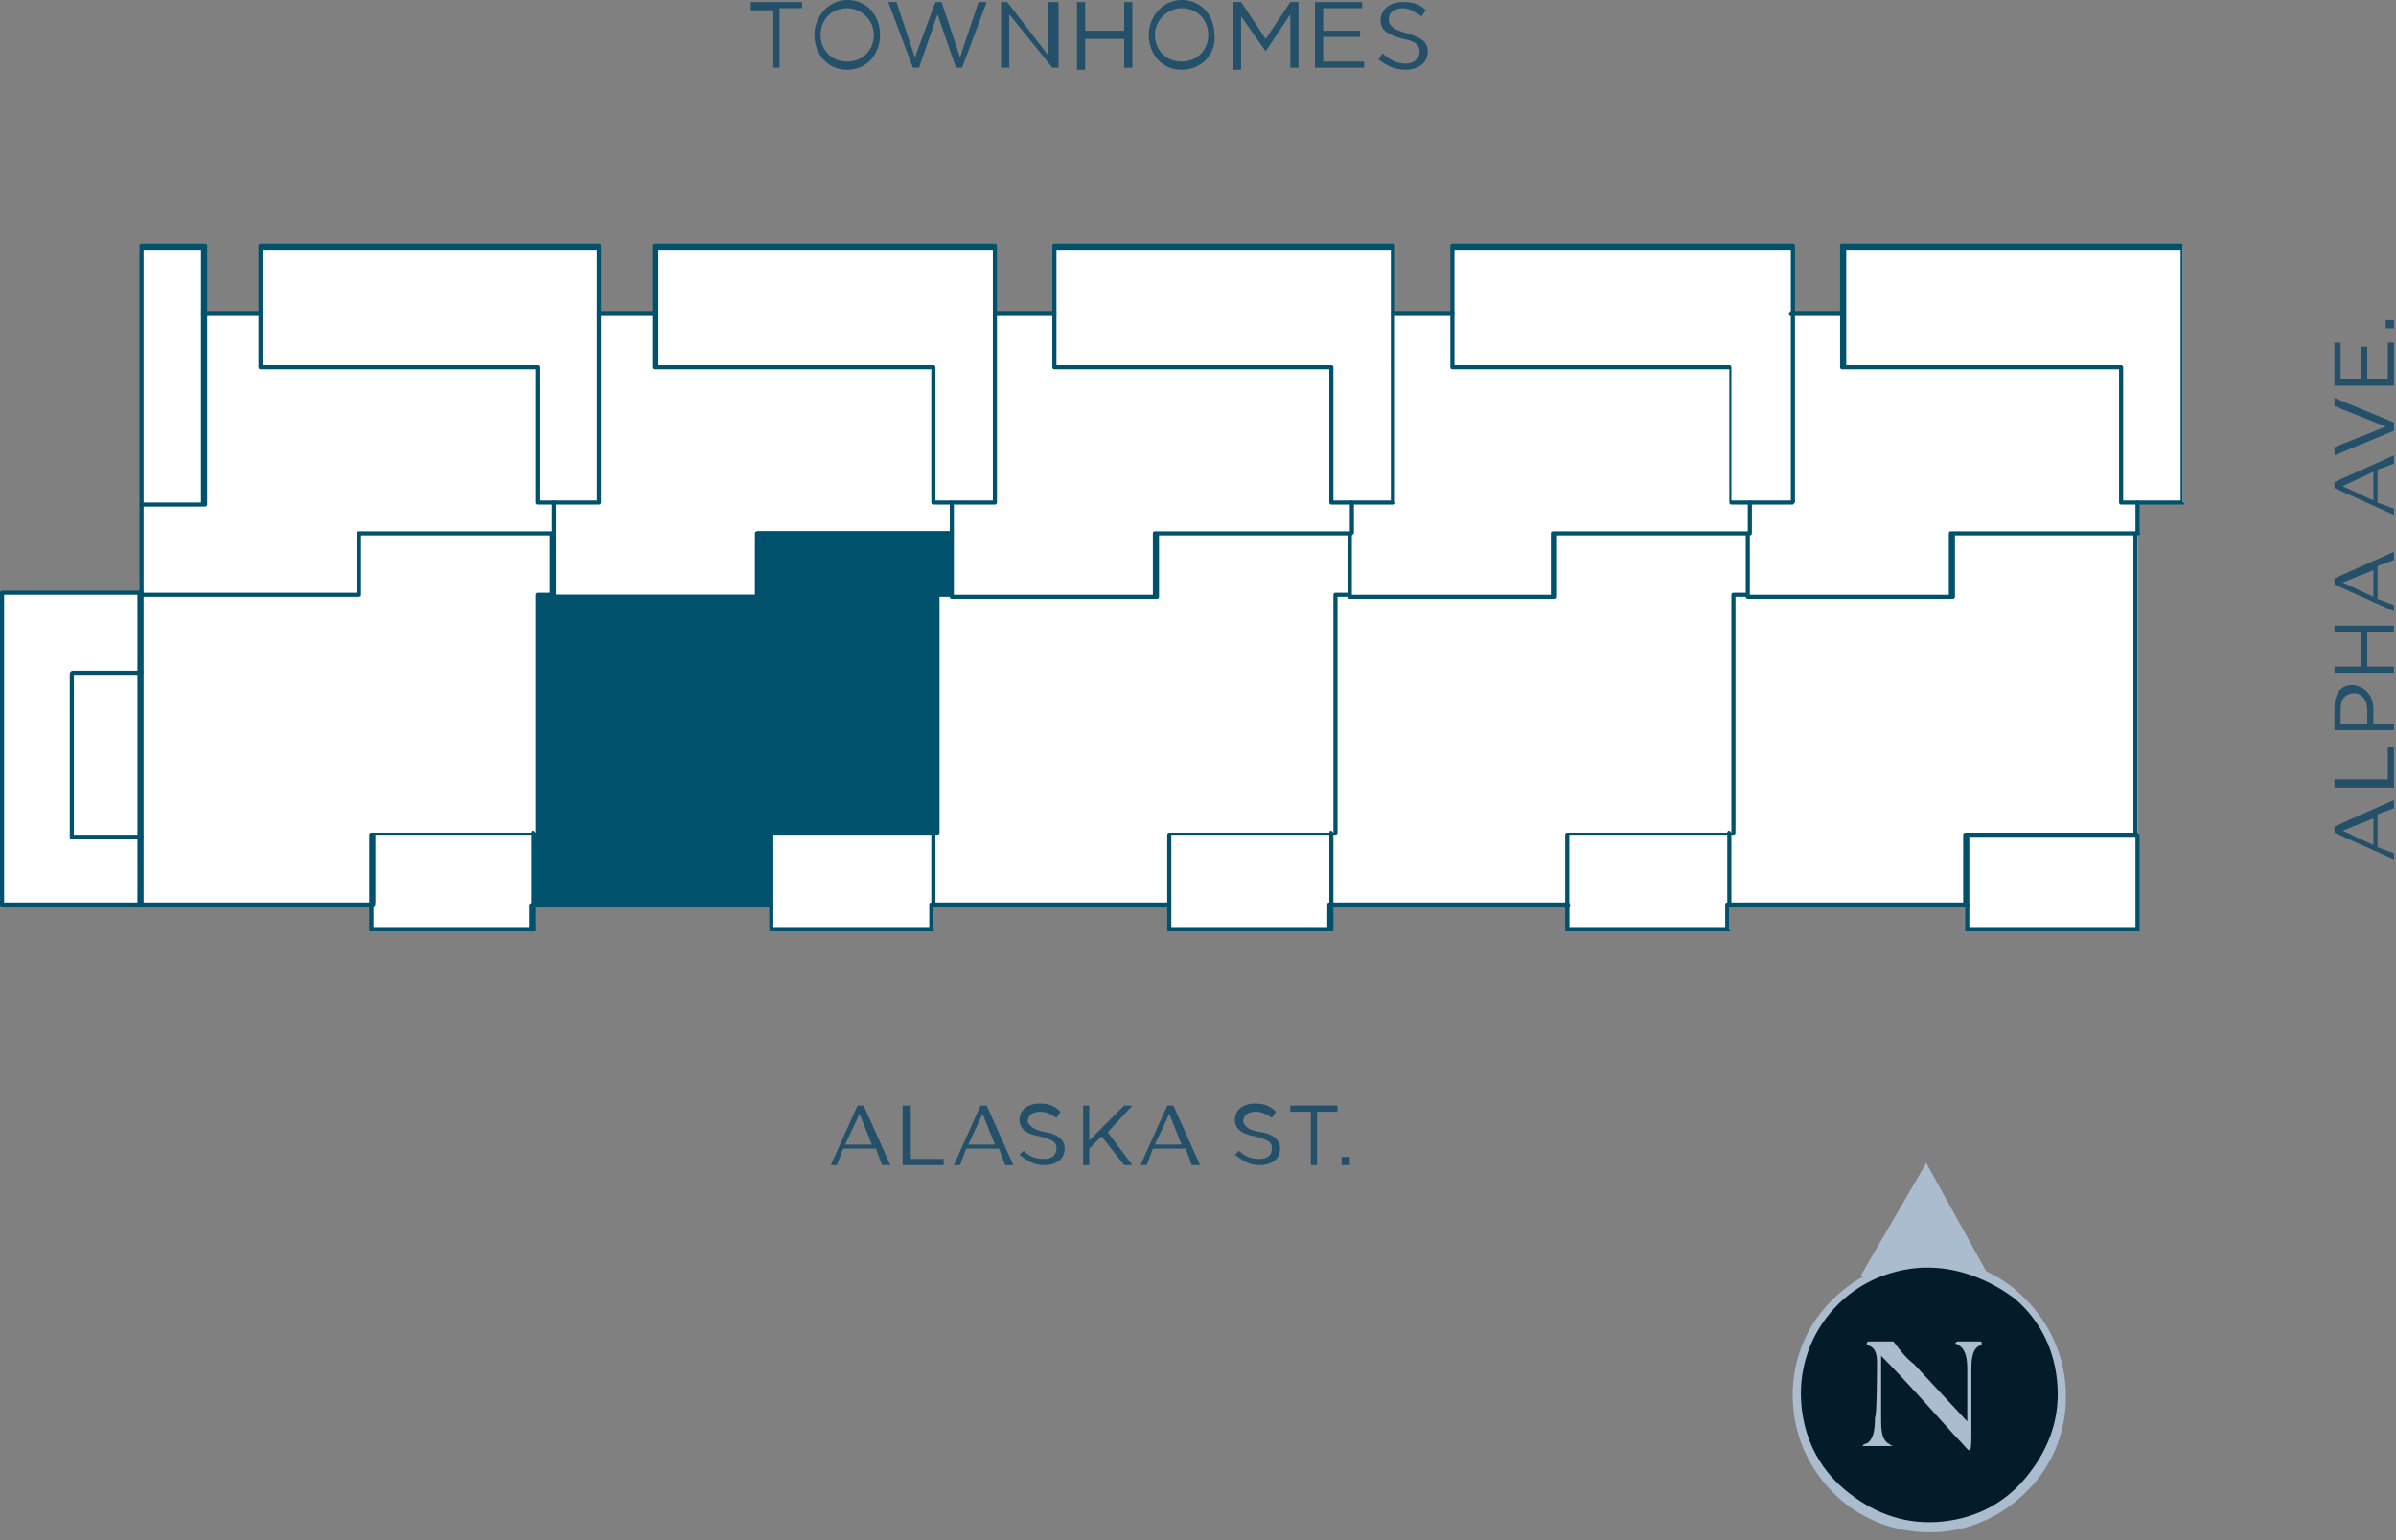 <?xml version="1.0" encoding="utf-8"?>
<!-- Generator: Adobe Illustrator 25.2.0, SVG Export Plug-In . SVG Version: 6.00 Build 0)  -->
<svg version="1.1" id="Layer_1" xmlns="http://www.w3.org/2000/svg" xmlns:xlink="http://www.w3.org/1999/xlink" x="0px" y="0px"
	 viewBox="0 0 116.8 75.1" style="enable-background:new 0 0 116.8 75.1;" xml:space="preserve">
<rect x="0" y="0" width="116.8" height="75.1" fill="#808080" stroke="none"/>
<style type="text/css">
	.st0{fill:#AABCCE;}
	.st1{fill:#041C2A;}
	.st2{enable-background:new    ;}
	.st3{clip-path:url(#SVGID_2_);}
	.st4{fill:#245169;}
	.st5{fill:#FFFFFF;}
	.st6{fill:#00516B;}
</style>
<g>
	<g>
		<g>
			<g>
				<polygon class="st0" points="93.9,56.7 90.7,62.2 97,62.3 				"/>
			</g>
			<g>
				<path class="st1" d="M94.1,61.6c3.6,0,6.4,2.9,6.3,6.5c0,3.6-2.9,6.4-6.5,6.3c-3.6,0-6.4-2.9-6.3-6.5
					C87.6,64.4,90.5,61.6,94.1,61.6"/>
			</g>
		</g>
		<g class="st2">
			<path class="st0" d="M91.5,66.4c0-0.4-0.1-0.7-0.4-0.8c0,0-0.1,0-0.1-0.1c0,0,0-0.1,0.1-0.1s0.4,0,0.6,0c0.2,0,0.4,0,0.6,0
				c0.3,0.4,0.6,0.8,1,1.1l2.6,2.8v-2.6c0-0.7-0.2-1-0.4-1.1c-0.1-0.1-0.2-0.1-0.2-0.1c0,0,0.1-0.1,0.1-0.1c0.1,0,0.5,0,0.6,0
				c0.2,0,0.4,0,0.5,0c0.1,0,0.1,0,0.1,0.1s0,0.1-0.1,0.1c-0.2,0.1-0.4,0.3-0.4,1.1v3.2c0,0.4,0,0.8-0.1,0.8h0
				c-0.1,0-0.2-0.2-0.7-0.7c-1-1.1-2.4-2.7-3.6-3.9v3.2c0,0.8,0.2,1,0.4,1.1c0.1,0.1,0.2,0.1,0.2,0.1c0,0,0,0-0.1,0
				c-0.1,0-0.3,0-0.6,0c-0.2,0-0.6,0-0.7,0c-0.1,0-0.1,0-0.1,0c0-0.1,0.2-0.1,0.3-0.2c0.2-0.2,0.3-0.5,0.3-1.2
				C91.5,69.1,91.5,66.4,91.5,66.4z"/>
		</g>
	</g>
	<g>
		<g>
			<g>
				<defs>
					
						<rect id="SVGID_1_" x="87.1" y="56.7" transform="matrix(0.999 -5.529833e-02 5.529833e-02 0.999 -3.49 5.29)" width="13.5" height="18"/>
				</defs>
				<clipPath id="SVGID_2_">
					<use xlink:href="#SVGID_1_"  style="overflow:visible;"/>
				</clipPath>
				<g class="st3">
					<path class="st0" d="M94,74.7c-1.6,0-3.2-0.6-4.4-1.7c-1.3-1.2-2.1-2.8-2.2-4.6c-0.1-1.8,0.5-3.5,1.7-4.8
						c1.2-1.3,2.8-2.1,4.6-2.2l0,0.2l0-0.2c1.8-0.1,3.5,0.5,4.8,1.7c1.3,1.2,2.1,2.8,2.2,4.6s-0.5,3.5-1.7,4.8
						c-1.2,1.3-2.8,2.1-4.6,2.2C94.2,74.7,94.1,74.7,94,74.7z M94,61.8c-0.1,0-0.2,0-0.3,0c-1.7,0.1-3.2,0.8-4.3,2
						c-1.1,1.2-1.7,2.8-1.6,4.5c0.1,1.7,0.8,3.2,2.1,4.3s2.8,1.7,4.5,1.6c1.7-0.1,3.2-0.8,4.3-2.1s1.7-2.8,1.6-4.5
						c-0.1-1.7-0.8-3.2-2.1-4.3C97,62.4,95.5,61.8,94,61.8z"/>
				</g>
			</g>
		</g>
	</g>
</g>
<g>
	<g>
		<path class="st4" d="M38.1,3.3h-0.4V0.5h-1.1V0.1h2.5v0.3h-1.1V3.3z"/>
		<path class="st4" d="M41.3,3.4c-1,0-1.6-0.8-1.6-1.7s0.7-1.7,1.6-1.7c1,0,1.6,0.8,1.6,1.7C42.9,2.6,42.3,3.4,41.3,3.4z M41.3,0.4
			C40.5,0.4,40,1,40,1.7s0.5,1.3,1.3,1.3s1.3-0.6,1.3-1.3S42,0.4,41.3,0.4z"/>
		<path class="st4" d="M45.6,0.1h0.3l0.9,2.7l0.9-2.7h0.4l-1.2,3.2h-0.3l-0.9-2.6l-0.9,2.6h-0.3l-1.2-3.2h0.4l0.9,2.7L45.6,0.1z"/>
		<path class="st4" d="M51.2,0.1h0.4v3.2h-0.3l-2.1-2.6v2.6h-0.4V0.1h0.3l2,2.6V0.1z"/>
		<path class="st4" d="M52.9,1.9v1.5h-0.4V0.1h0.4v1.4h1.9V0.1h0.4v3.2h-0.4V1.9H52.9z"/>
		<path class="st4" d="M57.6,3.4c-1,0-1.6-0.8-1.6-1.7s0.7-1.7,1.6-1.7c1,0,1.6,0.8,1.6,1.7C59.3,2.6,58.6,3.4,57.6,3.4z M57.6,0.4
			c-0.7,0-1.3,0.6-1.3,1.3s0.5,1.3,1.3,1.3s1.3-0.6,1.3-1.3S58.4,0.4,57.6,0.4z"/>
		<path class="st4" d="M61.7,2.5L61.7,2.5l-1.2-1.7v2.6h-0.4V0.1h0.4l1.2,1.8l1.2-1.8h0.4v3.2h-0.4V0.7L61.7,2.5z"/>
		<path class="st4" d="M66.5,0.4h-2v1.1h1.8v0.3h-1.8V3h2v0.3h-2.4V0.1h2.3V0.4z"/>
		<path class="st4" d="M68.5,1.6c0.7,0.2,1.1,0.4,1.1,0.9c0,0.6-0.5,0.9-1.1,0.9c-0.5,0-0.9-0.2-1.3-0.5l0.2-0.3
			c0.3,0.3,0.7,0.5,1.1,0.5c0.4,0,0.7-0.2,0.7-0.6c0-0.3-0.2-0.5-0.8-0.6c-0.7-0.2-1.1-0.4-1.1-0.9c0-0.5,0.4-0.9,1.1-0.9
			c0.5,0,0.8,0.1,1.1,0.4l-0.2,0.3c-0.3-0.2-0.6-0.4-0.9-0.4c-0.4,0-0.7,0.2-0.7,0.5C67.7,1.2,67.8,1.4,68.5,1.6z"/>
	</g>
	<g>
		<path class="st4" d="M43.4,56.8h-0.4L42.7,56h-1.6l-0.3,0.8h-0.3l1.3-2.9h0.3L43.4,56.8z M41.9,54.3l-0.7,1.5h1.3L41.9,54.3z"/>
		<path class="st4" d="M44.1,53.9h0.3v2.6H46v0.3h-2V53.9z"/>
		<path class="st4" d="M49.4,56.8h-0.4L48.7,56h-1.6l-0.3,0.8h-0.3l1.3-2.9h0.3L49.4,56.8z M47.9,54.3l-0.7,1.5h1.3L47.9,54.3z"/>
		<path class="st4" d="M51,55.2c0.6,0.1,0.9,0.4,0.9,0.8c0,0.5-0.4,0.8-1,0.8c-0.5,0-0.8-0.2-1.2-0.5l0.2-0.2c0.3,0.3,0.6,0.4,1,0.4
			c0.4,0,0.6-0.2,0.6-0.5c0-0.3-0.1-0.4-0.8-0.6c-0.7-0.1-1-0.4-1-0.8c0-0.5,0.4-0.8,1-0.8c0.4,0,0.7,0.1,1,0.4l-0.2,0.3
			c-0.3-0.2-0.5-0.3-0.8-0.3c-0.4,0-0.6,0.2-0.6,0.5C50.2,54.9,50.4,55.1,51,55.2z"/>
		<path class="st4" d="M55.2,56.8h-0.4l-1.1-1.4L53.1,56v0.8h-0.3v-2.9h0.3v1.7l1.7-1.7h0.4l-1.2,1.3L55.2,56.8z"/>
		<path class="st4" d="M58.5,56.8h-0.4L57.8,56h-1.6l-0.3,0.8h-0.3l1.3-2.9h0.3L58.5,56.8z M57,54.3l-0.7,1.5h1.3L57,54.3z"/>
		<path class="st4" d="M61.5,55.2c0.6,0.1,0.9,0.4,0.9,0.8c0,0.5-0.4,0.8-1,0.8c-0.5,0-0.8-0.2-1.2-0.5l0.2-0.2
			c0.3,0.3,0.6,0.4,1,0.4c0.4,0,0.6-0.2,0.6-0.5c0-0.3-0.1-0.4-0.8-0.6c-0.7-0.1-1-0.4-1-0.8c0-0.5,0.4-0.8,1-0.8
			c0.4,0,0.7,0.1,1,0.4l-0.2,0.3c-0.3-0.2-0.5-0.3-0.8-0.3c-0.4,0-0.6,0.2-0.6,0.5C60.7,54.9,60.8,55.1,61.5,55.2z"/>
		<path class="st4" d="M64.2,56.8h-0.3v-2.6h-1v-0.3h2.3v0.3h-1V56.8z"/>
		<path class="st4" d="M65.4,56.8v-0.4h0.4v0.4H65.4z"/>
	</g>
	<g>
		<path class="st4" d="M116.7,39v0.4l-0.8,0.3v1.6l0.8,0.3v0.3l-2.9-1.3v-0.3L116.7,39z M114.2,40.5l1.5,0.7v-1.3L114.2,40.5z"/>
		<path class="st4" d="M113.8,38.3V38h2.6v-1.6h0.3v2H113.8z"/>
		<path class="st4" d="M115.7,34.6v0.7h1v0.3h-2.9v-1.1c0-0.7,0.3-1.1,0.9-1.1C115.4,33.5,115.7,34,115.7,34.6z M114.1,34.6v0.7h1.3
			v-0.7c0-0.5-0.3-0.8-0.6-0.8C114.3,33.8,114.1,34.1,114.1,34.6z"/>
		<path class="st4" d="M115.4,32.5h1.3v0.3h-2.9v-0.3h1.3v-1.7h-1.3v-0.3h2.9v0.3h-1.3V32.5z"/>
		<path class="st4" d="M116.7,26.9v0.4l-0.8,0.3v1.6l0.8,0.3v0.3l-2.9-1.3v-0.3L116.7,26.9z M114.2,28.4l1.5,0.7v-1.3L114.2,28.4z"
			/>
		<path class="st4" d="M116.7,22.2v0.4l-0.8,0.3v1.6l0.8,0.3v0.3l-2.9-1.3v-0.3L116.7,22.2z M114.2,23.7l1.5,0.7V23L114.2,23.7z"/>
		<path class="st4" d="M113.8,19.8v-0.4l2.9,1.2V21l-2.9,1.2v-0.4l2.5-1L113.8,19.8z"/>
		<path class="st4" d="M114.1,16.7v1.8h1v-1.6h0.3v1.6h1v-1.8h0.3v2.1h-2.9v-2.1H114.1z"/>
		<path class="st4" d="M116.7,16h-0.4v-0.4h0.4V16z"/>
	</g>
	<g>
		<g>
			<polygon class="st5" points="89.8,12 89.8,15.3 87.4,15.3 87.4,12 70.8,12 70.8,15.3 67.9,15.3 67.9,12 51.4,12 51.4,15.3 
				48.5,15.3 48.5,12 31.9,12 31.9,15.3 29.2,15.3 29.2,12 12.7,12 12.7,15.3 9.9,15.3 9.9,12 6.9,12 6.9,24.6 6.9,28.9 0.1,28.9 
				0.1,44.1 6.9,44.1 7.6,44.1 18.2,44.1 18.2,45.3 26,45.3 26,44.1 37.6,44.1 37.6,45.3 45.5,45.3 45.5,44.1 57,44.1 57,45.3 
				64.9,45.3 64.9,44.1 76.5,44.1 76.5,45.3 84.3,45.3 84.3,44.1 95.9,44.1 95.9,45.3 104.2,45.3 104.2,40.6 104.2,25.9 104.2,24.5 
				106.4,24.5 106.4,12 			"/>
		</g>
		<g>
			<polygon class="st5" points="104.2,25.9 104.2,40.6 95.9,40.6 95.9,44.1 84.3,44.1 84.3,40.6 84.6,40.6 84.6,29 85.3,29 95.2,29 
				95.2,25.9 			"/>
		</g>
		<g>
			<polygon class="st5" points="85.3,25.9 85.3,29 84.6,29 84.6,40.6 84.3,40.6 76.5,40.6 76.5,44.1 64.9,44.1 64.9,40.6 65.2,40.6 
				65.2,29 65.9,29 75.8,29 75.8,25.9 			"/>
		</g>
		<g>
			<polygon class="st5" points="65.9,25.9 65.9,29 65.2,29 65.2,40.6 64.9,40.6 57,40.6 57,44.1 45.5,44.1 45.5,40.6 45.7,40.6 
				45.7,29 46.4,29 56.4,29 56.4,25.9 			"/>
		</g>
		<g>
			<polygon class="st6" points="46.4,25.9 46.4,29 45.7,29 45.7,40.6 45.5,40.6 37.6,40.6 37.6,44.1 26,44.1 26,40.6 26.3,40.6 
				26.3,29 27,29 36.9,29 36.9,25.9 			"/>
		</g>
		<g>
			<polygon class="st5" points="27,25.9 27,29 26.3,29 26.3,40.6 26,40.6 18.2,40.6 18.2,44.1 7.6,44.1 6.9,44.1 6.9,40.7 6.9,32.8 
				6.9,28.9 17.5,28.9 17.5,25.9 			"/>
		</g>
		<g>
			<path class="st6" d="M104.2,26.1c-0.1,0-0.1-0.1-0.1-0.1v-1.5c0-0.1,0.1-0.1,0.1-0.1s0.1,0.1,0.1,0.1v1.5
				C104.4,26,104.3,26.1,104.2,26.1z"/>
		</g>
		<g>
			<path class="st6" d="M85.3,26.1c-0.1,0-0.1-0.1-0.1-0.1v-1.5c0-0.1,0.1-0.1,0.1-0.1s0.1,0.1,0.1,0.1v1.5
				C85.4,26,85.4,26.1,85.3,26.1z"/>
		</g>
		<g>
			<path class="st6" d="M65.9,26.1c-0.1,0-0.1-0.1-0.1-0.1v-1.5c0-0.1,0.1-0.1,0.1-0.1s0.1,0.1,0.1,0.1v1.5
				C66,26,65.9,26.1,65.9,26.1z"/>
		</g>
		<g>
			<path class="st6" d="M46.4,26.1c-0.1,0-0.1-0.1-0.1-0.1v-1.5c0-0.1,0.1-0.1,0.1-0.1s0.1,0.1,0.1,0.1v1.5
				C46.5,26,46.5,26.1,46.4,26.1z"/>
		</g>
		<g>
			<path class="st6" d="M27,26.1c-0.1,0-0.1-0.1-0.1-0.1v-1.5c0-0.1,0.1-0.1,0.1-0.1s0.1,0.1,0.1,0.1v1.5C27.1,26,27.1,26.1,27,26.1
				z"/>
		</g>
		<g>
			<path class="st6" d="M6.9,29c-0.1,0-0.1-0.1-0.1-0.1v-4.3c0-0.1,0.1-0.1,0.1-0.1S7,24.5,7,24.6v4.3C7,29,6.9,29,6.9,29z"/>
		</g>
		<g>
			<path class="st6" d="M12.7,15.4H9.9c-0.1,0-0.1-0.1-0.1-0.1s0.1-0.1,0.1-0.1h2.7c0.1,0,0.1,0.1,0.1,0.1S12.7,15.4,12.7,15.4z"/>
		</g>
		<g>
			<path class="st6" d="M31.9,15.4h-2.7c-0.1,0-0.1-0.1-0.1-0.1s0.1-0.1,0.1-0.1h2.7c0.1,0,0.1,0.1,0.1,0.1S32,15.4,31.9,15.4z"/>
		</g>
		<g>
			<path class="st6" d="M51.4,15.4h-2.9c-0.1,0-0.1-0.1-0.1-0.1s0.1-0.1,0.1-0.1h2.9c0.1,0,0.1,0.1,0.1,0.1S51.5,15.4,51.4,15.4z"/>
		</g>
		<g>
			<path class="st6" d="M70.8,15.4h-2.9c-0.1,0-0.1-0.1-0.1-0.1s0.1-0.1,0.1-0.1h2.9c0.1,0,0.1,0.1,0.1,0.1S70.9,15.4,70.8,15.4z"/>
		</g>
		<g>
			<path class="st6" d="M89.8,15.4h-2.5c-0.1,0-0.1-0.1-0.1-0.1s0.1-0.1,0.1-0.1h2.5c0.1,0,0.1,0.1,0.1,0.1S89.9,15.4,89.8,15.4z"/>
		</g>
		<g>
			<path class="st6" d="M26,45.4h-7.9c-0.1,0-0.1-0.1-0.1-0.1v-1.2c0-0.1,0.1-0.1,0.1-0.1s0.1,0.1,0.1,0.1v1.1h7.6v-1.1
				C25.9,44,26,44,26,44s0.1,0.1,0.1,0.1v1.2C26.1,45.4,26.1,45.4,26,45.4z"/>
		</g>
		<g>
			<path class="st6" d="M45.5,45.4h-7.9c-0.1,0-0.1-0.1-0.1-0.1v-1.2c0-0.1,0.1-0.1,0.1-0.1s0.1,0.1,0.1,0.1v1.1h7.6v-1.1
				c0-0.1,0.1-0.1,0.1-0.1s0.1,0.1,0.1,0.1v1.2C45.6,45.4,45.5,45.4,45.5,45.4z"/>
		</g>
		<g>
			<path class="st6" d="M64.9,45.4H57c-0.1,0-0.1-0.1-0.1-0.1v-1.2C56.9,44,57,44,57,44s0.1,0.1,0.1,0.1v1.1h7.6v-1.1
				c0-0.1,0.1-0.1,0.1-0.1S65,44,65,44.1v1.2C65,45.4,65,45.4,64.9,45.4z"/>
		</g>
		<g>
			<path class="st6" d="M84.3,45.4h-7.9c-0.1,0-0.1-0.1-0.1-0.1v-1.2c0-0.1,0.1-0.1,0.1-0.1s0.1,0.1,0.1,0.1v1.1h7.6v-1.1
				c0-0.1,0.1-0.1,0.1-0.1s0.1,0.1,0.1,0.1v1.2C84.4,45.4,84.4,45.4,84.3,45.4z"/>
		</g>
		<g>
			<path class="st6" d="M104.2,45.4h-8.3c-0.1,0-0.1-0.1-0.1-0.1v-1.2c0-0.1,0.1-0.1,0.1-0.1S96,44,96,44.1v1.1h8.1v-4.5
				c0-0.1,0.1-0.1,0.1-0.1s0.1,0.1,0.1,0.1v4.7C104.4,45.4,104.3,45.4,104.2,45.4z"/>
		</g>
		<g>
			<path class="st6" d="M48.5,24.6h-3c-0.1,0-0.1-0.1-0.1-0.1V18H31.9c-0.1,0-0.1-0.1-0.1-0.1V12c0-0.1,0.1-0.1,0.1-0.1h16.6
				c0.1,0,0.1,0.1,0.1,0.1v12.5C48.6,24.5,48.6,24.6,48.5,24.6z M45.6,24.4h2.8V12.2H32.1v5.6h13.4c0.1,0,0.1,0.1,0.1,0.1V24.4z"/>
		</g>
		<g>
			<path class="st6" d="M67.9,24.6h-3c-0.1,0-0.1-0.1-0.1-0.1V18H51.4c-0.1,0-0.1-0.1-0.1-0.1V12c0-0.1,0.1-0.1,0.1-0.1h16.5
				c0.1,0,0.1,0.1,0.1,0.1v12.5C68.1,24.5,68,24.6,67.9,24.6z M65,24.4h2.8V12.2H51.5v5.6h13.4c0.1,0,0.1,0.1,0.1,0.1V24.4z"/>
		</g>
		<g>
			<path class="st6" d="M87.4,24.6h-3c-0.1,0-0.1-0.1-0.1-0.1V18H70.8c-0.1,0-0.1-0.1-0.1-0.1V12c0-0.1,0.1-0.1,0.1-0.1h16.6
				c0.1,0,0.1,0.1,0.1,0.1v12.5C87.5,24.5,87.4,24.6,87.4,24.6z M84.5,24.4h2.8V12.2H70.9v5.6h13.4c0.1,0,0.1,0.1,0.1,0.1V24.4z"/>
		</g>
		<g>
			<path class="st6" d="M106.4,24.6h-3c-0.1,0-0.1-0.1-0.1-0.1V18H89.8c-0.1,0-0.1-0.1-0.1-0.1V12c0-0.1,0.1-0.1,0.1-0.1h16.5
				c0.1,0,0.1,0.1,0.1,0.1v12.5C106.5,24.5,106.5,24.6,106.4,24.6z M103.5,24.4h2.8V12.2H90v5.6h13.4c0.1,0,0.1,0.1,0.1,0.1V24.4z"
				/>
		</g>
		<g>
			<path class="st6" d="M29.2,24.6h-3c-0.1,0-0.1-0.1-0.1-0.1V18H12.7c-0.1,0-0.1-0.1-0.1-0.1V12c0-0.1,0.1-0.1,0.1-0.1h16.5
				c0.1,0,0.1,0.1,0.1,0.1v12.5C29.3,24.5,29.3,24.6,29.2,24.6z M26.3,24.4h2.8V12.2H12.8v5.6h13.4c0.1,0,0.1,0.1,0.1,0.1V24.4z"/>
		</g>
		<g>
			<path class="st6" d="M9.9,24.7H6.9c-0.1,0-0.1-0.1-0.1-0.1V12c0-0.1,0.1-0.1,0.1-0.1h3.1c0.1,0,0.1,0.1,0.1,0.1v12.6
				C10.1,24.7,10,24.7,9.9,24.7z M7,24.5h2.8V12.2H7V24.5z"/>
		</g>
		<g>
			<path class="st6" d="M6.9,32.9H3.5c-0.1,0-0.1-0.1-0.1-0.1s0.1-0.1,0.1-0.1h3.4c0.1,0,0.1,0.1,0.1,0.1S6.9,32.9,6.9,32.9z"/>
		</g>
		<g>
			<path class="st6" d="M6.9,40.9H3.5c-0.1,0-0.1-0.1-0.1-0.1s0.1-0.1,0.1-0.1h3.4c0.1,0,0.1,0.1,0.1,0.1S6.9,40.9,6.9,40.9z"/>
		</g>
		<g>
			<path class="st6" d="M95.9,44.2H84.3c-0.1,0-0.1-0.1-0.1-0.1v-3.5c0-0.1,0.1-0.1,0.1-0.1s0.1,0.1,0.1,0.1V44h11.3v-3.3
				c0-0.1,0.1-0.1,0.1-0.1h8.2V26.1h-8.7v3c0,0.1-0.1,0.1-0.1,0.1h-10c-0.1,0-0.1-0.1-0.1-0.1s0.1-0.1,0.1-0.1h9.8v-3
				c0-0.1,0.1-0.1,0.1-0.1h9c0.1,0,0.1,0.1,0.1,0.1v14.7c0,0.1-0.1,0.1-0.1,0.1H96v3.3C96,44.2,96,44.2,95.9,44.2z"/>
		</g>
		<g>
			<path class="st6" d="M76.5,44.2H64.9c-0.1,0-0.1-0.1-0.1-0.1v-3.5c0-0.1,0.1-0.1,0.1-0.1s0.1,0.1,0.1,0.1V44h11.3v-3.3
				c0-0.1,0.1-0.1,0.1-0.1h8V29c0-0.1,0.1-0.1,0.1-0.1h0.6v-2.8h-9.2v3c0,0.1-0.1,0.1-0.1,0.1h-10c-0.1,0-0.1-0.1-0.1-0.1
				s0.1-0.1,0.1-0.1h9.8v-3c0-0.1,0.1-0.1,0.1-0.1h9.5c0.1,0,0.1,0.1,0.1,0.1V29c0,0.1-0.1,0.1-0.1,0.1h-0.6v11.5
				c0,0.1-0.1,0.1-0.1,0.1h-8v3.3C76.6,44.2,76.5,44.2,76.5,44.2z"/>
		</g>
		<g>
			<path class="st6" d="M57,44.2H45.5c-0.1,0-0.1-0.1-0.1-0.1v-3.5c0-0.1,0.1-0.1,0.1-0.1s0.1,0.1,0.1,0.1V44h11.3v-3.3
				c0-0.1,0.1-0.1,0.1-0.1h8V29c0-0.1,0.1-0.1,0.1-0.1h0.6v-2.8h-9.2v3c0,0.1-0.1,0.1-0.1,0.1h-10c-0.1,0-0.1-0.1-0.1-0.1
				s0.1-0.1,0.1-0.1h9.8v-3c0-0.1,0.1-0.1,0.1-0.1h9.5c0.1,0,0.1,0.1,0.1,0.1V29c0,0.1-0.1,0.1-0.1,0.1h-0.6v11.5
				c0,0.1-0.1,0.1-0.1,0.1h-8v3.3C57.1,44.2,57.1,44.2,57,44.2z"/>
		</g>
		<g>
			<path class="st6" d="M37.6,44.2H26c-0.1,0-0.1-0.1-0.1-0.1v-3.5c0-0.1,0.1-0.1,0.1-0.1s0.1,0.1,0.1,0.1V44h11.3v-3.3
				c0-0.1,0.1-0.1,0.1-0.1h8V29c0-0.1,0.1-0.1,0.1-0.1h0.6v-2.8h-9.2v3c0,0.1-0.1,0.1-0.1,0.1H27c-0.1,0-0.1-0.1-0.1-0.1
				s0.1-0.1,0.1-0.1h9.8v-3c0-0.1,0.1-0.1,0.1-0.1h9.5c0.1,0,0.1,0.1,0.1,0.1V29c0,0.1-0.1,0.1-0.1,0.1h-0.6v11.5
				c0,0.1-0.1,0.1-0.1,0.1h-8v3.3C37.7,44.2,37.7,44.2,37.6,44.2z"/>
		</g>
		<g>
			<path class="st6" d="M18.2,44.2H6.9c-0.1,0-0.1-0.1-0.1-0.1S6.8,44,6.9,44H18v-3.3c0-0.1,0.1-0.1,0.1-0.1h8V29
				c0-0.1,0.1-0.1,0.1-0.1h0.6v-2.8h-9.2v2.9c0,0.1-0.1,0.1-0.1,0.1H6.9c-0.1,0-0.1-0.1-0.1-0.1s0.1-0.1,0.1-0.1h10.5v-2.9
				c0-0.1,0.1-0.1,0.1-0.1H27c0.1,0,0.1,0.1,0.1,0.1V29c0,0.1-0.1,0.1-0.1,0.1h-0.6v11.5c0,0.1-0.1,0.1-0.1,0.1h-8v3.3
				C18.3,44.2,18.2,44.2,18.2,44.2z"/>
		</g>
		<g>
			<path class="st6" d="M6.9,44.2H0.1c-0.1,0-0.1-0.1-0.1-0.1V28.9c0-0.1,0.1-0.1,0.1-0.1h6.8c0.1,0,0.1,0.1,0.1,0.1v15.2
				C7,44.2,6.9,44.2,6.9,44.2z M0.2,44h6.5V29H0.2V44z"/>
		</g>
		<g>
			<path class="st6" d="M3.5,40.9c-0.1,0-0.1-0.1-0.1-0.1v-7.9c0-0.1,0.1-0.1,0.1-0.1s0.1,0.1,0.1,0.1v7.9
				C3.6,40.8,3.5,40.9,3.5,40.9z"/>
		</g>
	</g>
</g>
</svg>
